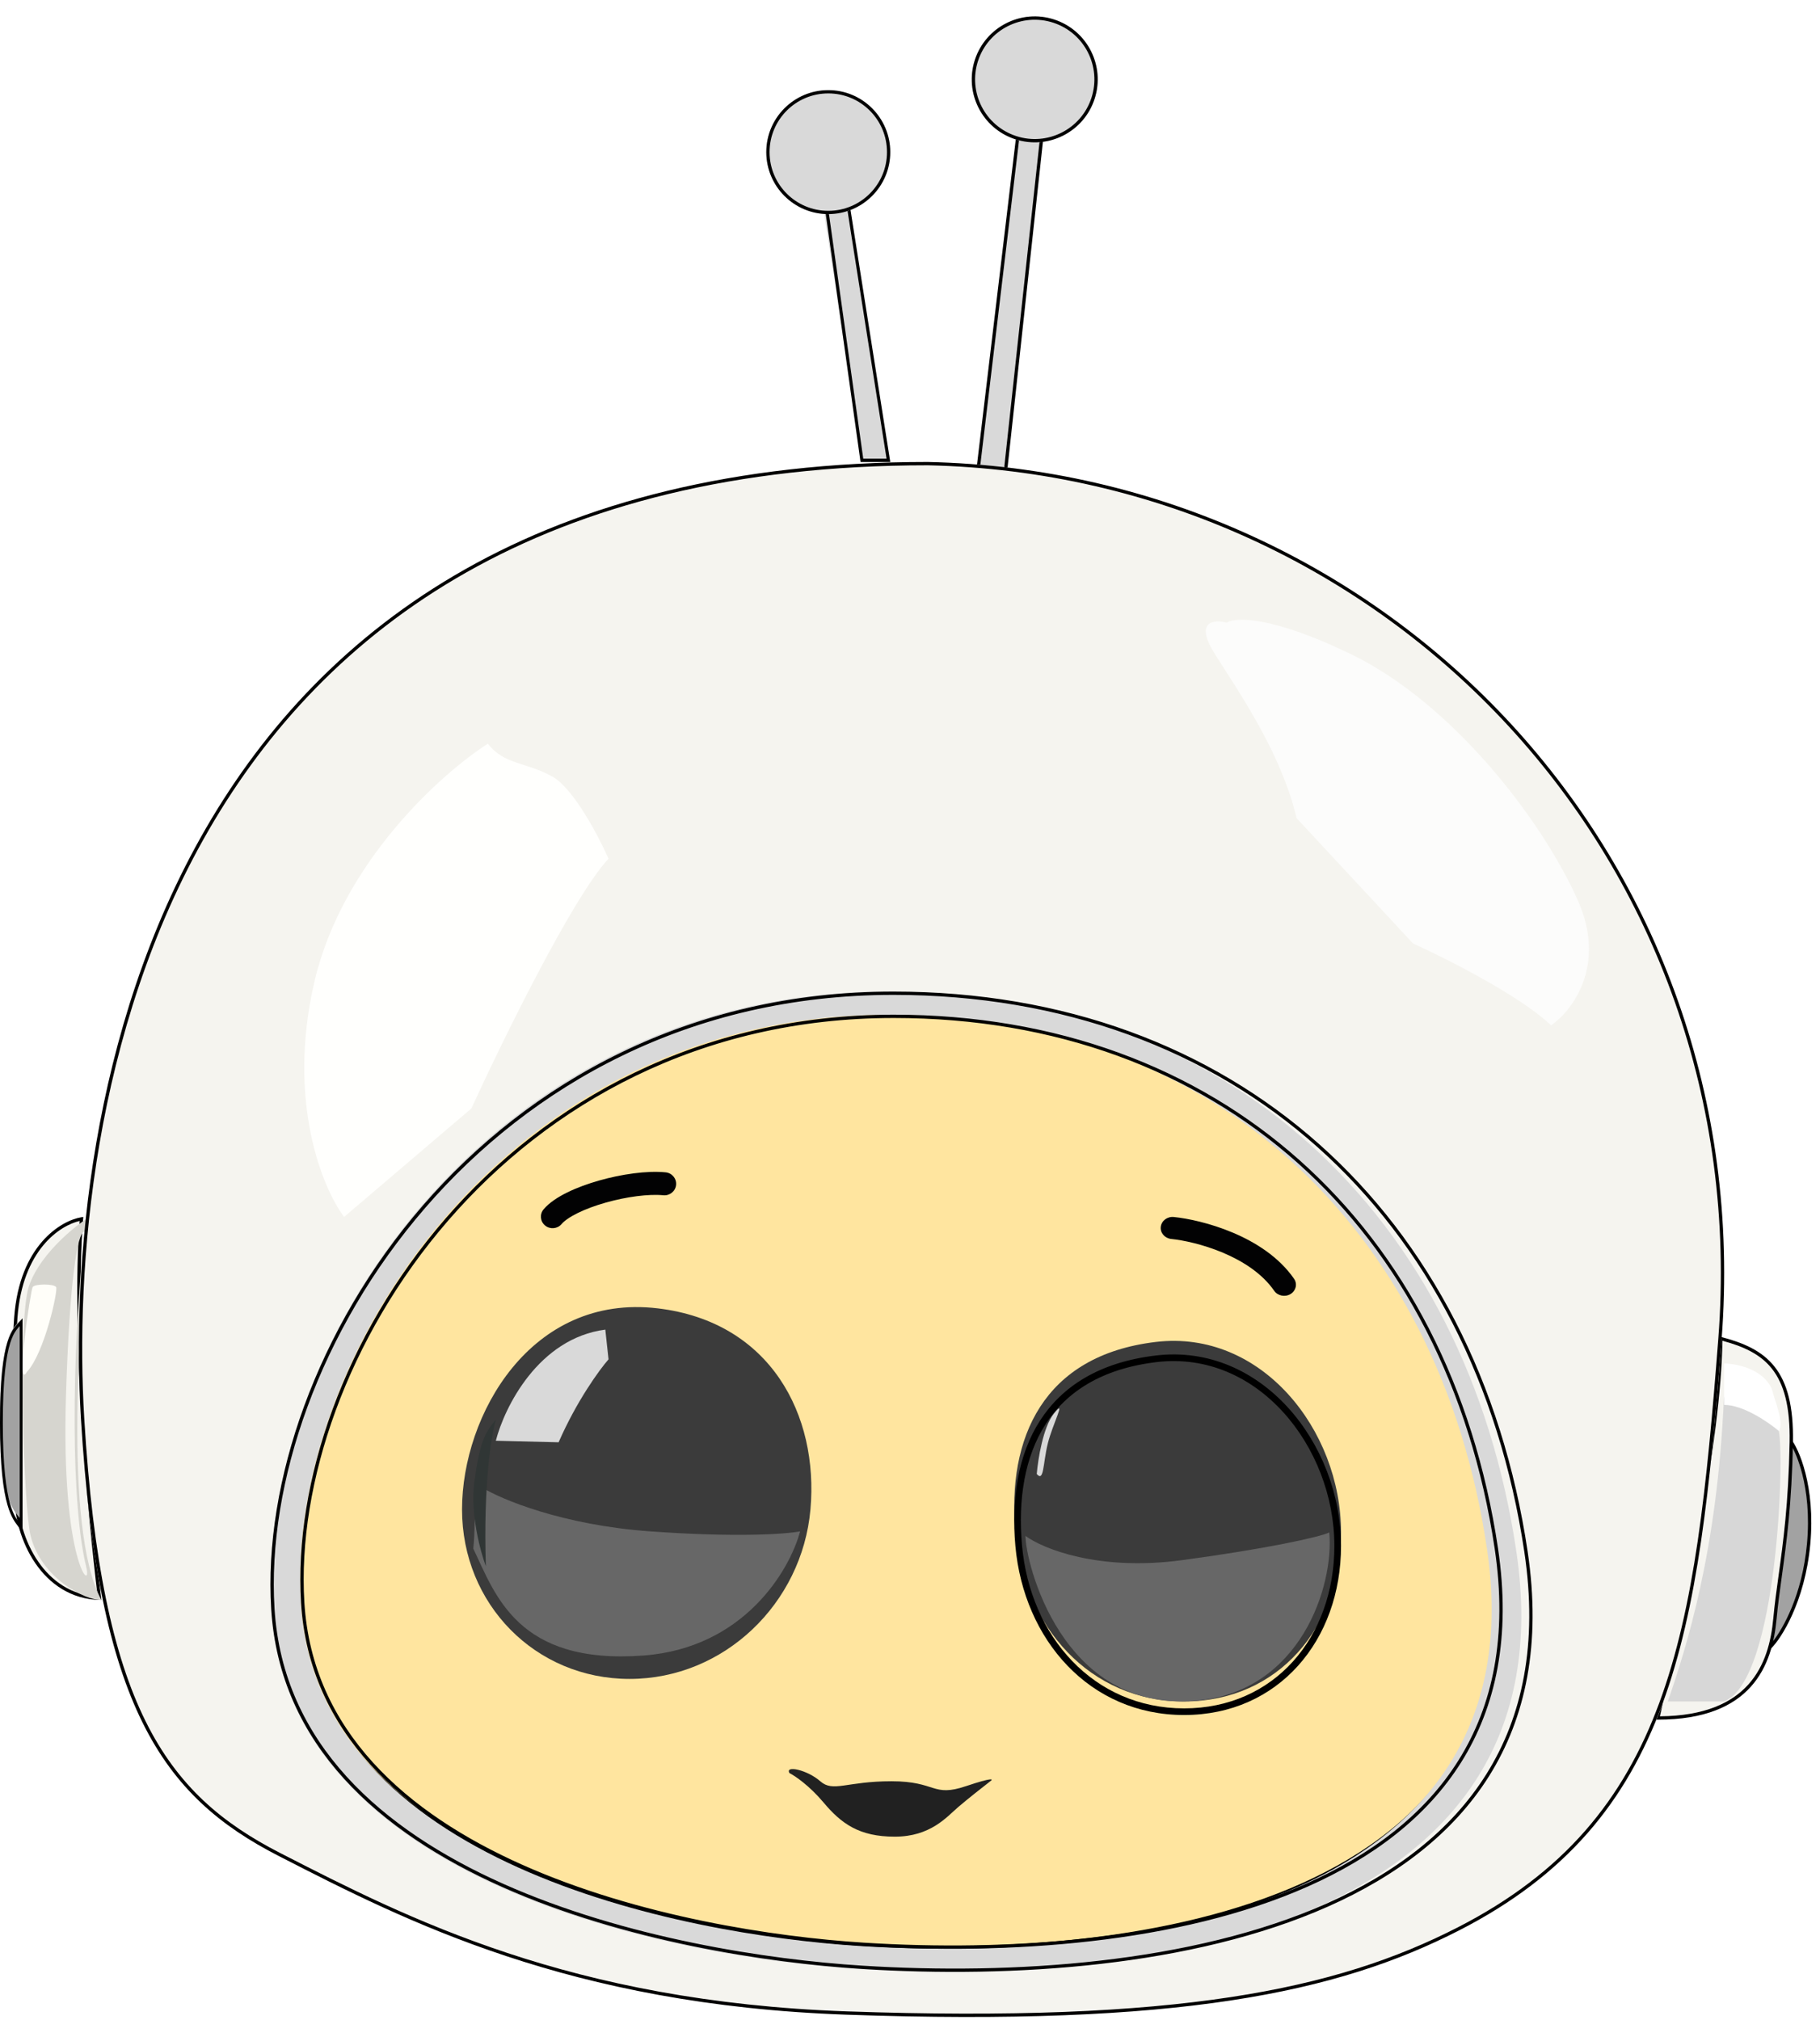 <svg viewBox="0 0 537 596" fill="none" xmlns="http://www.w3.org/2000/svg" id="logo">
<path d="M4.221 388.462C5.833 367.32 18.333 360.077 24.381 359.098C21.558 392.769 26.901 448.494 29.925 472.148C12.789 471.659 4.221 454.53 4.221 440.827C4.221 427.124 2.205 414.889 4.221 388.462Z" fill="#F5F4EF"/>
<path fill-rule="evenodd" clip-rule="evenodd" d="M24.579 359.098L24.529 359.718C21.82 393.012 26.949 448.16 29.855 471.587L29.925 472.148L29.36 472.131C20.939 471.883 14.632 467.416 10.447 461.318C6.268 455.231 4.185 447.499 4.185 440.625C4.185 436.484 4.003 432.463 3.806 428.124C3.361 418.318 2.843 406.881 4.187 388.726C5.752 367.585 17.913 360.21 23.966 359.201L24.579 359.098ZM23.512 360.278C17.728 361.596 6.634 368.791 5.153 388.797C3.813 406.896 4.328 418.229 4.772 428.014C4.97 432.371 5.154 436.422 5.154 440.625C5.154 447.324 7.189 454.86 11.245 460.769C15.199 466.53 21.056 470.724 28.823 471.139C25.924 447.549 20.932 393.473 23.512 360.278Z" fill="black"/>
<path fill-rule="evenodd" clip-rule="evenodd" d="M26.53 359.098C23.707 385.362 18.366 451.004 29.925 472.145C25.109 472.308 12 465.585 9 453.059C7.007 444.74 5.139 389.929 8.502 379.652C11.982 369.018 24.869 359.751 26.53 359.098ZM24.943 363.503C22.784 363.177 20.459 379.163 19.462 411.951C17.961 461.357 27.415 470.329 25.441 462.357C20.957 444.25 20.957 401.185 24.943 363.503Z" fill="#D6D5CF"/>
<path d="M16.569 379.814C17.148 380.835 13.152 399.212 7.941 404.827C4.467 410.953 9.043 380.835 9.622 379.814C10.2 378.793 15.99 378.793 16.569 379.814Z" fill="#FFFEF9"/>
<path d="M301.283 32.095L288.143 142.332L296.043 144.912L308.277 32.095L301.283 32.095Z" fill="#D9D9D9"/>
<path fill-rule="evenodd" clip-rule="evenodd" d="M308.822 31.606L296.464 145.564L287.61 142.672L300.849 31.606L308.822 31.606ZM301.717 32.584L288.676 141.991L295.622 144.26L307.733 32.584L301.717 32.584Z" fill="black"/>
<path d="M322.963 29.194C319.778 38.947 309.289 44.271 299.537 41.085C289.784 37.9 284.46 27.411 287.646 17.659C290.831 7.906 301.32 2.582 311.072 5.768C320.825 8.953 326.149 19.442 322.963 29.194Z" fill="#D9D9D9"/>
<path fill-rule="evenodd" clip-rule="evenodd" d="M299.84 40.156C309.08 43.174 319.016 38.13 322.034 28.891C325.052 19.651 320.008 9.715 310.769 6.697C301.529 3.679 291.593 8.723 288.575 17.962C285.557 27.202 290.601 37.138 299.84 40.156ZM299.537 41.085C309.289 44.271 319.778 38.947 322.963 29.194C326.149 19.442 320.825 8.953 311.072 5.768C301.32 2.582 290.831 7.906 287.646 17.659C284.46 27.411 289.784 37.9 299.537 41.085Z" fill="black"/>
<path d="M242.724 59.85L254.402 136.325H262.674L249.536 59.85H242.724Z" fill="#D9D9D9"/>
<path fill-rule="evenodd" clip-rule="evenodd" d="M242.724 56.525H250.091L262.674 136.324H253.908L242.724 56.525ZM243.793 57.51L254.701 135.339H261.585L249.313 57.51H243.793Z" fill="black"/>
<path d="M0 418.23C0 443.606 4.433 446.16 6.65 448.873V389.023C4.433 391.258 0 392.854 0 418.23Z" fill="#A2A2A2"/>
<path fill-rule="evenodd" clip-rule="evenodd" d="M6.65 389.023V452.198L5.914 451.154C5.752 450.925 5.573 450.694 5.382 450.446C4.456 449.244 3.234 447.661 2.204 444.086C0.97 439.807 0 432.67 0 419.792C0 406.919 0.97 400.017 2.207 396.034C2.829 394.033 3.519 392.763 4.191 391.844C4.525 391.386 4.849 391.022 5.147 390.704C5.243 390.601 5.334 390.506 5.421 390.415C5.61 390.217 5.78 390.039 5.94 389.852L6.65 389.023ZM2.988 396.365C1.801 400.186 0.831 406.95 0.831 419.792C0.831 432.631 1.801 439.646 2.992 443.777C3.903 446.938 4.938 448.407 5.819 449.559V391.303C5.782 391.342 5.745 391.381 5.708 391.42C5.422 391.725 5.126 392.059 4.823 392.473C4.222 393.297 3.579 394.464 2.988 396.365Z" fill="black"/>
<path d="M533.643 455.621C532.06 472.731 524.982 483.296 522.456 485.844L528.083 424.996C530.145 427.477 535.225 438.511 533.643 455.621Z" fill="#A2A2A2"/>
<path fill-rule="evenodd" clip-rule="evenodd" d="M527.705 423.776L521.844 487.157L522.803 486.189C525.417 483.552 532.538 472.879 534.13 455.667C534.927 447.054 534.047 439.962 532.704 434.702C531.365 429.46 529.556 426.003 528.46 424.684L527.705 423.776ZM531.756 434.944C533.073 440.1 533.942 447.079 533.157 455.577C531.759 470.689 526.049 480.627 523.082 484.381L528.446 426.382C529.426 428.012 530.725 430.908 531.756 434.944Z" fill="black"/>
<path d="M528.526 425.528C528.913 404.355 520.933 398.425 507.734 395.003C507.363 428.746 494.254 483.695 489.157 506.953C516.534 506.953 522.448 491.244 523.709 477.614C524.969 463.984 528.042 451.995 528.526 425.528Z" fill="#F5F4EF"/>
<path fill-rule="evenodd" clip-rule="evenodd" d="M507.251 394.373L507.244 394.997C506.912 425.155 496.38 472.315 490.517 498.569C489.833 501.633 489.212 504.413 488.679 506.848L488.548 507.441L489.156 507.441C502.941 507.441 511.413 503.483 516.589 497.721C521.751 491.975 523.56 484.516 524.194 477.659C524.579 473.5 525.136 469.479 525.737 465.139C527.094 455.333 528.678 443.895 529.014 425.537C529.208 414.898 527.304 407.99 523.607 403.306C519.911 398.622 514.488 396.249 507.856 394.529L507.251 394.373ZM522.84 403.911C526.336 408.342 528.229 414.985 528.036 425.519C527.701 443.82 526.131 455.154 524.776 464.939C524.172 469.297 523.611 473.347 523.221 477.569C522.594 484.343 520.817 491.552 515.862 497.068C510.995 502.485 502.992 506.346 489.764 506.461C490.267 504.177 490.841 501.604 491.47 498.789C497.289 472.737 507.744 425.929 508.213 395.635C514.494 397.322 519.452 399.618 522.84 403.911Z" fill="black"/>
<path d="M262.674 44.887C262.674 54.987 254.486 63.175 244.387 63.175C234.287 63.175 226.099 54.987 226.099 44.887C226.099 34.787 234.287 26.6 244.387 26.6C254.486 26.6 262.674 34.787 262.674 44.887Z" fill="#D9D9D9"/>
<path fill-rule="evenodd" clip-rule="evenodd" d="M244.387 62.212C253.955 62.212 261.711 54.455 261.711 44.887C261.711 35.319 253.955 27.562 244.387 27.562C234.818 27.562 227.062 35.319 227.062 44.887C227.062 54.455 234.818 62.212 244.387 62.212ZM244.387 63.175C254.486 63.175 262.674 54.987 262.674 44.887C262.674 34.787 254.486 26.6 244.387 26.6C234.287 26.6 226.099 34.787 226.099 44.887C226.099 54.987 234.287 63.175 244.387 63.175Z" fill="black"/>
<path fill-rule="evenodd" clip-rule="evenodd" d="M273.745 136.325C44.416 136.325 18.534 330.241 23.88 418.652C29.018 503.645 47.839 530.062 82.067 547.608L82.498 547.829C119.604 566.85 167.955 591.637 249.786 594.498C347.581 597.917 394.523 588.148 430.707 569.587C493.784 537.229 501.201 482.641 507.965 395.208C518.922 253.553 409.68 139.253 273.745 136.325ZM253.698 573.494C200.477 570.114 92.63 548.876 87.935 471.895C83.587 400.579 147.59 297.515 262.499 297.515C358.338 297.515 426.306 360.037 440.486 455.775C455.969 560.306 338.29 578.867 253.698 573.494Z" fill="#F5F4EF"/>
<path fill-rule="evenodd" clip-rule="evenodd" d="M61.645 244.836C27.312 304.125 22.189 374.448 24.853 418.511C27.416 460.895 33.389 488.61 42.952 507.903C52.502 527.169 65.65 538.069 82.66 546.788L83.09 547.008C120.102 565.98 168.279 590.674 249.836 593.525C347.403 596.936 394.151 587.186 430.153 568.72C461.516 552.633 479.022 531.04 489.545 502.59C500.08 474.104 503.616 438.744 506.992 395.108C517.905 254.041 409.111 140.219 273.724 137.3C159.462 137.301 95.953 185.589 61.645 244.836ZM60.8 244.348C95.289 184.788 159.128 136.325 273.73 136.325H273.74V136.325C409.675 139.253 518.922 253.543 507.965 395.183C504.591 438.794 501.051 474.293 490.46 502.928C479.856 531.598 462.186 553.385 430.598 569.587C394.377 588.165 347.431 597.912 249.801 594.499C168.026 591.64 119.694 566.866 82.644 547.876L82.214 547.655C65.065 538.865 51.741 527.831 42.078 508.336C32.428 488.868 26.445 460.997 23.879 418.569C21.209 374.409 26.334 303.868 60.8 244.348ZM130.398 357.66C160.24 322.959 205.008 297.172 262.506 297.172C310.44 297.172 351.428 312.808 382.208 340.434C412.985 368.059 433.528 407.648 440.618 455.513C444.495 481.686 440.04 502.521 429.813 518.955C419.591 535.382 403.632 547.363 384.581 555.89C346.493 572.936 295.934 576.222 253.691 573.54C227.104 571.851 186.853 565.703 152.647 550.348C118.447 534.995 90.165 510.376 87.806 471.699C85.627 435.974 100.566 392.35 130.398 357.66ZM131.138 358.296C101.448 392.82 86.619 436.201 88.78 471.64C91.106 509.781 118.982 534.166 153.047 549.458C187.106 564.747 227.227 570.882 253.753 572.567C295.934 575.245 346.307 571.951 384.182 555C403.113 546.527 418.894 534.656 428.984 518.44C439.071 502.232 443.501 481.637 439.653 455.656C432.591 407.985 412.143 368.613 381.555 341.159C350.97 313.707 310.219 298.147 262.506 298.147C205.326 298.147 160.818 323.783 131.138 358.296Z" fill="black"/>
<path d="M86.659 473.102C91.374 549.85 199.718 571.024 253.184 574.394C338.166 579.75 456.386 561.245 440.832 457.031C426.587 361.582 358.306 299.249 262.026 299.249C146.588 299.249 82.29 402.002 86.659 473.102Z" fill="#FFE59F"/>
<path fill-rule="evenodd" clip-rule="evenodd" d="M130.158 357.51C100.354 392.296 85.468 436.006 87.637 471.713C89.972 510.143 117.955 534.714 152.151 550.121C186.341 565.526 226.617 571.708 253.246 573.405C295.589 576.104 346.156 572.785 384.177 555.705C403.181 547.168 419.023 535.207 429.152 518.868C439.277 502.537 443.725 481.786 439.862 455.608C432.773 407.577 412.245 367.906 381.54 340.244C350.837 312.583 309.929 296.906 262.032 296.906C204.632 296.906 159.952 322.736 130.158 357.51ZM129.415 356.87C159.372 321.906 204.313 295.924 262.032 295.924C310.151 295.924 351.297 311.677 382.195 339.513C413.091 367.347 433.713 407.237 440.831 455.464C444.723 481.835 440.25 502.829 429.984 519.387C419.723 535.938 403.702 548.01 384.578 556.601C346.343 573.777 295.589 577.088 253.184 574.385C226.493 572.684 186.088 566.489 151.75 551.017C117.418 535.549 89.027 510.742 86.659 471.773C84.472 435.777 99.468 391.822 129.415 356.87Z" fill="black"/>
<path d="M239.127 445.409C236.661 473.192 213.615 495.423 185.768 495.423C157.92 495.423 136.325 473.302 136.325 445.409C136.325 417.516 156.66 381.612 194.09 386.078C227.378 390.049 241.593 417.625 239.127 445.409Z" fill="#3B3B3B"/>
<path d="M299.591 452.156C302.06 479.885 321.489 502.073 349.375 502.073C377.261 502.073 395.673 479.995 395.673 452.156C395.673 421.925 372.143 392.289 341.042 395.987C307.707 399.951 297.122 424.426 299.591 452.156Z" fill="#3B3B3B"/>
<g filter="url(#filter0_d_234_8829)">
<path fill-rule="evenodd" clip-rule="evenodd" d="M349.375 500.116C322.729 500.116 303.945 478.941 301.544 451.982C300.333 438.379 302.349 425.811 308.538 416.219C314.68 406.701 325.097 399.855 341.274 397.931C356.091 396.169 369.15 402.325 378.57 412.665C388.01 423.028 393.712 437.524 393.712 452.156C393.712 479.118 375.984 500.116 349.375 500.116ZM349.375 502.073C321.489 502.073 302.06 479.885 299.591 452.156C297.122 424.426 307.707 399.951 341.042 395.987C372.143 392.289 395.673 421.925 395.673 452.156C395.673 479.995 377.261 502.073 349.375 502.073Z" fill="black"/>
</g>
<path fill-rule="evenodd" clip-rule="evenodd" d="M342.495 362.005C342.703 360.216 344.426 358.923 346.343 359.118C350.511 359.541 357.106 360.929 363.738 363.729C370.352 366.521 377.328 370.855 381.816 377.348C382.861 378.86 382.395 380.877 380.775 381.853C379.155 382.828 376.994 382.393 375.949 380.881C372.457 375.83 366.798 372.173 360.86 369.667C354.941 367.168 349.067 365.949 345.588 365.596C343.671 365.402 342.286 363.794 342.495 362.005Z" fill="#020203"/>
<path fill-rule="evenodd" clip-rule="evenodd" d="M178.658 354.889C184.837 353.133 191.384 352.274 195.708 352.7C197.602 352.887 199.292 351.525 199.482 349.658C199.671 347.791 198.289 346.126 196.394 345.939C190.865 345.395 183.374 346.477 176.746 348.361C173.394 349.314 170.141 350.505 167.355 351.878C164.635 353.217 162.078 354.866 160.398 356.851C159.179 358.293 159.377 360.435 160.84 361.636C162.303 362.837 164.477 362.642 165.696 361.201C166.48 360.275 168.048 359.133 170.439 357.955C172.764 356.809 175.606 355.756 178.658 354.889Z" fill="#020203"/>
<path d="M242.979 531.873C238.775 526.872 234.539 524.018 232.947 523.217C231.514 520.812 238.202 522.255 242.024 525.621C245.846 528.988 249.668 525.621 263.044 525.621C276.421 525.621 274.988 530.431 285.02 527.064C293.046 524.371 293.142 524.98 292.186 525.621C290.116 527.224 285.307 531.008 282.632 533.316C279.288 536.202 274.51 541.973 264 541.973C253.49 541.973 248.234 538.125 242.979 531.873Z" fill="#212121"/>
<path d="M178.6 392.348C158.84 394.934 148.833 415.284 146.3 425.136L164.825 425.598C170.145 413.406 176.858 404.201 179.55 401.122L178.6 392.348Z" fill="#D9D9D9"/>
<path d="M191.838 451.883C165.992 450.028 147.933 442.453 142.135 438.898C139.152 440.444 140.643 446.782 139.649 456.985C146.111 470.434 152.572 491.303 189.85 488.521C219.672 486.294 233.092 463.168 236.074 451.883C232.098 452.656 217.684 453.738 191.838 451.883Z" fill="#676767"/>
<path d="M143.354 462.173C142.569 438.203 144.99 423.369 146.299 418.948C142.863 422.878 141.391 426.316 139.918 437.614C138.74 446.652 141.718 457.753 143.354 462.173Z" fill="#303635"/>
<path d="M348.592 460.4C324.049 463.68 307.687 456.982 302.574 453.223C302.574 460.912 313.119 504.995 352.426 501.92C383.872 499.459 393.651 467.747 392.213 452.198C389.496 453.565 373.134 457.119 348.592 460.4Z" fill="#676767"/>
<path d="M310.924 417.176C307.765 421.129 306.257 430.68 305.899 434.962C308.052 437.432 307.693 431.998 309.129 426.069C310.565 420.141 314.872 412.236 310.924 417.176Z" fill="#D9D9D9"/>
<path d="M508.656 412.309C506.708 457.932 497.454 486.516 492.097 502.073H508.656C524.727 496.044 526.675 427.343 524.727 421.837C517.714 413.814 511.091 412.142 508.656 412.309Z" fill="#D7D7D7"/>
<path d="M508.722 414.565C514.375 414.565 521.844 419.704 524.872 422.273C526.487 419.734 523.526 413.054 522.853 410.031C520.431 404.228 513.096 402.474 508.722 402.323V414.565Z" fill="white"/>
<path fill-rule="evenodd" clip-rule="evenodd" d="M252.767 581.003C197.302 577.471 84.908 555.277 80.016 474.83C75.484 400.303 142.186 292.599 261.939 292.599C361.819 292.599 432.652 357.936 447.43 457.984C463.565 567.221 340.926 586.618 252.767 581.003ZM253.316 574.203C200.486 570.838 93.43 549.694 88.77 473.051C84.453 402.05 147.987 299.44 262.053 299.44C357.189 299.44 424.658 361.687 438.734 457.003C454.103 561.073 337.288 579.553 253.316 574.203Z" fill="#D9D9D9"/>
<path fill-rule="evenodd" clip-rule="evenodd" d="M124.772 355.723C156.13 319.509 203.17 292.599 263.587 292.599C313.954 292.599 357.023 308.916 389.364 337.746C421.704 366.574 443.29 407.89 450.74 457.843C454.814 485.156 450.132 506.898 439.389 524.045C428.649 541.185 411.882 553.688 391.864 562.586C351.843 580.375 298.715 583.805 254.325 581.005C226.385 579.243 184.089 572.826 148.146 556.801C112.209 540.779 82.496 515.089 80.019 474.733C77.729 437.451 93.426 391.926 124.772 355.723ZM125.515 356.359C94.311 392.396 78.725 437.679 80.997 474.673C83.442 514.494 112.745 539.951 148.547 555.913C184.342 571.871 226.509 578.275 254.387 580.033C298.715 582.829 351.656 579.391 391.464 561.696C411.361 552.852 427.949 540.459 438.557 523.53C449.159 506.608 453.816 485.107 449.771 457.986C442.349 408.228 420.858 367.129 388.71 338.471C356.563 309.814 313.733 293.573 263.587 293.573C203.489 293.573 156.709 320.333 125.515 356.359ZM131.462 359.564C161.334 325.058 206.147 299.417 263.701 299.417C311.682 299.417 352.711 314.964 383.521 342.434C414.329 369.903 434.892 409.27 441.989 456.865C445.87 482.891 441.41 503.61 431.174 519.951C420.941 536.285 404.966 548.2 385.896 556.678C347.77 573.628 297.161 576.896 254.878 574.228C228.264 572.549 187.974 566.436 153.734 551.167C119.5 535.902 91.189 511.42 88.828 472.961C86.647 437.436 101.601 394.058 131.462 359.564ZM132.205 360.199C102.486 394.528 87.643 437.664 89.806 472.901C92.135 510.825 120.036 535.073 154.135 550.278C188.227 565.481 228.387 571.581 254.94 573.256C297.161 575.92 347.584 572.644 385.496 555.789C404.445 547.364 420.241 535.56 430.342 519.436C440.437 503.32 444.872 482.842 441.02 457.008C433.952 409.608 413.483 370.458 382.866 343.159C352.251 315.862 311.461 300.391 263.701 300.391C206.465 300.391 161.913 325.882 132.205 360.199Z" fill="black"/>
<path d="M92.753 289.759C100.945 254.458 130.3 228.177 143.953 219.449C148.829 225.753 155.168 224.783 162.97 229.147C169.212 232.638 176.623 246.765 179.549 253.392C169.017 264.641 148.179 307.215 139.077 327.095L101.53 359.098C95.191 350.694 84.561 325.059 92.753 289.759Z" fill="#FFFFFD"/>
<path d="M358.519 193.107C352.237 183.245 358.191 182.752 361.954 183.738C364.408 182.094 375.205 181.667 398.763 193.107C428.21 207.406 454.713 241.43 465.51 265.592C474.148 284.921 463.874 298.3 457.657 302.574C448.627 293.895 426.738 282.85 416.922 278.412L382.567 241.43C378.15 222.692 366.371 205.434 358.519 193.107Z" fill="#FEFEFE" fill-opacity="0.8"/>
<defs>
<filter id="filter0_d_234_8829" x="295.249" y="395.674" width="104.425" height="114.4" filterUnits="userSpaceOnUse" color-interpolation-filters="sRGB">
<feFlood flood-opacity="0" result="BackgroundImageFix"/>
<feColorMatrix in="SourceAlpha" type="matrix" values="0 0 0 0 0 0 0 0 0 0 0 0 0 0 0 0 0 0 127 0" result="hardAlpha"/>
<feOffset dy="4"/>
<feGaussianBlur stdDeviation="2"/>
<feComposite in2="hardAlpha" operator="out"/>
<feColorMatrix type="matrix" values="0 0 0 0 0 0 0 0 0 0 0 0 0 0 0 0 0 0 0.25 0"/>
<feBlend mode="normal" in2="BackgroundImageFix" result="effect1_dropShadow_234_8829"/>
<feBlend mode="normal" in="SourceGraphic" in2="effect1_dropShadow_234_8829" result="shape"/>
</filter>
</defs>
</svg>

